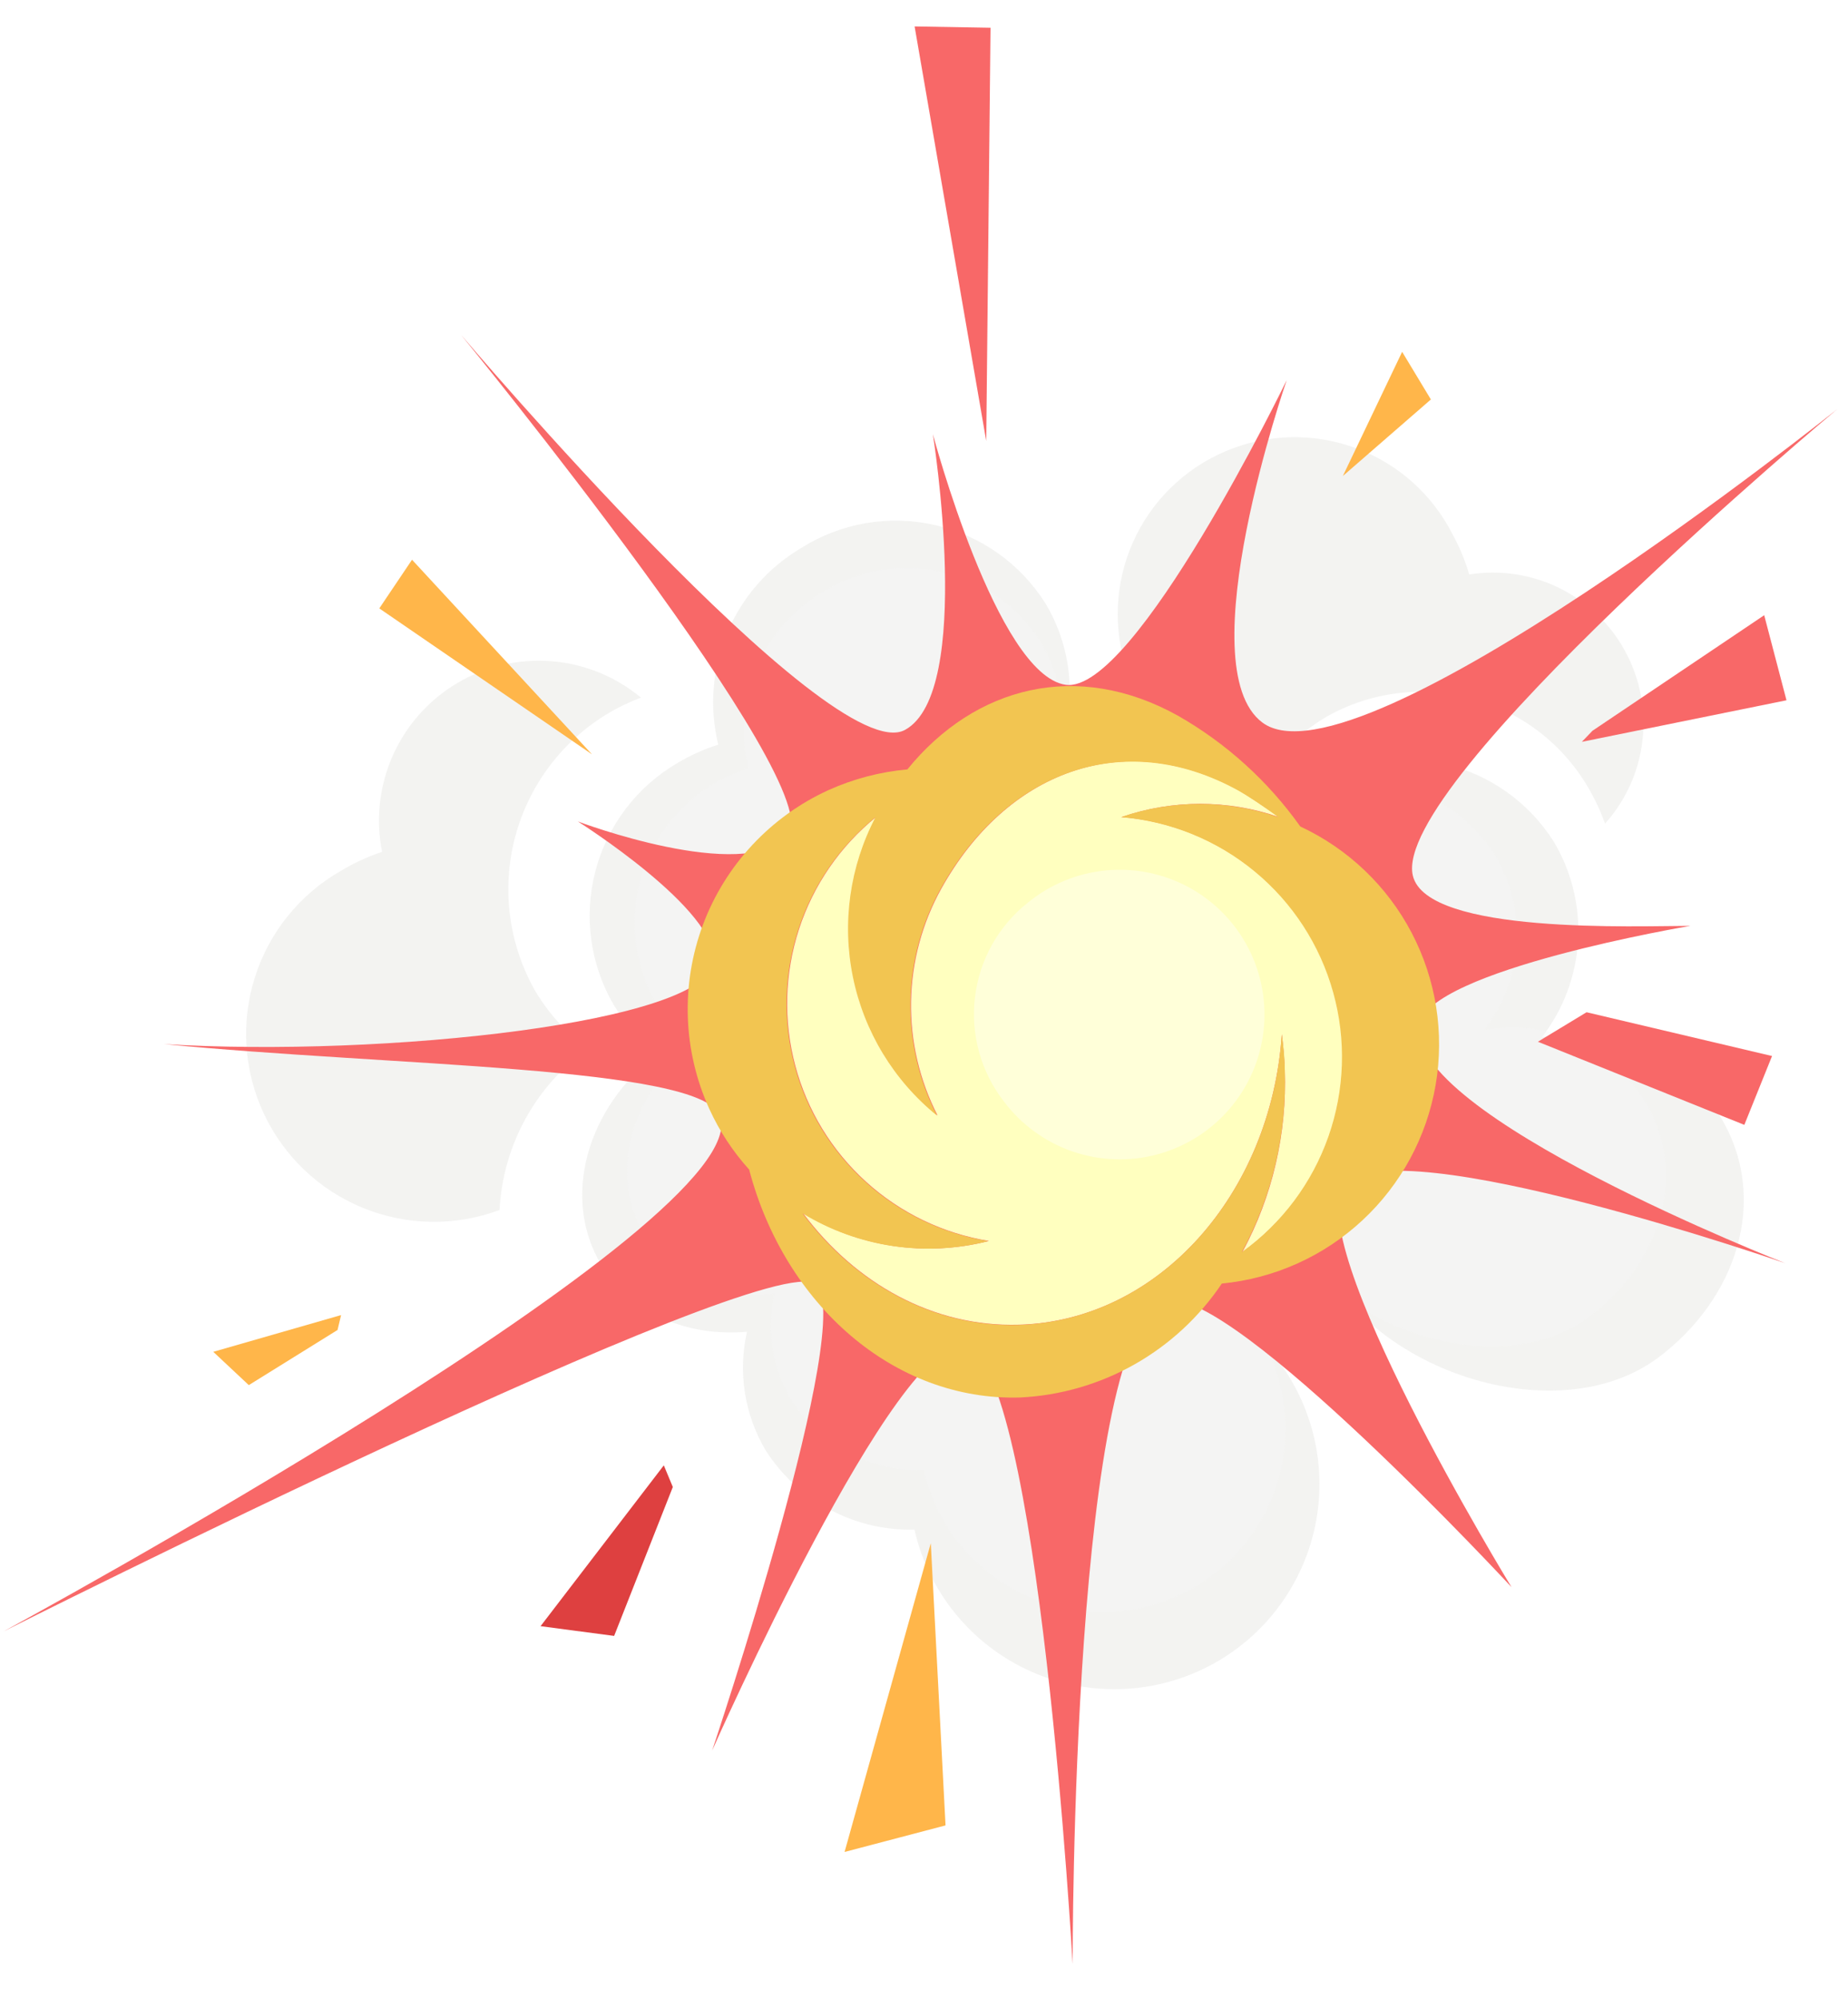 <svg width="49" height="53" viewBox="0 0 49 53" fill="none" xmlns="http://www.w3.org/2000/svg">
<g opacity="0.75">
<g opacity="0.5" filter="url(#filter0_f_107_11547)">
<path d="M40.883 27.499C41.45 26.768 41.783 25.883 41.841 24.96C41.898 24.037 41.676 23.118 41.204 22.323C40.876 21.801 40.448 21.349 39.945 20.993C39.442 20.636 38.873 20.383 38.272 20.246C37.671 20.11 37.048 20.093 36.441 20.197C35.833 20.301 35.252 20.524 34.731 20.853C34.28 21.128 33.876 21.472 33.534 21.873C33.495 21.799 33.46 21.725 33.417 21.651C32.881 20.788 32.077 20.126 31.128 19.765C30.178 19.404 29.137 19.365 28.163 19.653C28.35 19.046 28.407 18.407 28.331 17.776C28.254 17.146 28.045 16.538 27.718 15.994C27.389 15.473 26.961 15.021 26.458 14.665C25.954 14.309 25.386 14.056 24.785 13.919C24.184 13.783 23.561 13.767 22.954 13.871C22.346 13.976 21.765 14.199 21.244 14.528C20.367 15.047 19.679 15.833 19.283 16.772C18.887 17.711 18.803 18.753 19.044 19.743C18.669 19.861 18.309 20.022 17.972 20.224C17.439 20.533 16.972 20.945 16.597 21.435C16.223 21.925 15.949 22.484 15.791 23.081C15.633 23.677 15.594 24.298 15.677 24.909C15.759 25.521 15.962 26.11 16.272 26.642C16.576 27.142 16.974 27.577 17.445 27.925C15.553 29.359 14.873 31.767 15.947 33.542C16.729 34.824 18.223 35.446 19.806 35.309C19.562 36.384 19.741 37.512 20.306 38.46C20.727 39.118 21.311 39.657 22.002 40.024C22.692 40.391 23.465 40.574 24.247 40.555C24.439 41.403 24.833 42.192 25.394 42.856C25.955 43.52 26.667 44.04 27.471 44.373C28.274 44.705 29.146 44.839 30.012 44.765C30.878 44.691 31.714 44.41 32.45 43.946C33.185 43.482 33.798 42.849 34.238 42.099C34.678 41.349 34.932 40.504 34.978 39.636C35.024 38.768 34.861 37.901 34.504 37.109C34.145 36.316 33.603 35.621 32.921 35.082C33.77 34.409 34.369 33.47 34.621 32.416C35.594 36.173 41.091 38.084 43.921 36.028C46.051 34.465 46.935 31.787 45.617 29.609C45.13 28.824 44.419 28.203 43.575 27.827C42.731 27.451 41.793 27.336 40.883 27.499ZM32.506 27.475C32.647 27.342 32.778 27.198 32.897 27.045C32.94 27.119 32.975 27.198 33.018 27.272C33.62 28.261 34.581 28.979 35.7 29.277C35.259 29.378 34.825 29.509 34.402 29.668C34.314 29.448 34.209 29.235 34.09 29.031C33.7 28.388 33.156 27.853 32.506 27.475V27.475Z" fill="#DFDFDB"/>
</g>
<g opacity="0.5" filter="url(#filter1_f_107_11547)">
<path d="M15.584 27.803C15.034 27.402 14.569 26.896 14.216 26.314C13.492 25.069 13.291 23.588 13.658 22.196C14.024 20.804 14.928 19.614 16.17 18.887C16.434 18.734 16.71 18.603 16.995 18.496C16.322 17.936 15.491 17.598 14.617 17.53C13.744 17.461 12.87 17.665 12.118 18.113C11.365 18.562 10.77 19.233 10.414 20.033C10.058 20.834 9.959 21.725 10.131 22.585C9.748 22.711 9.381 22.881 9.036 23.089C7.95 23.709 7.137 24.716 6.759 25.909C6.38 27.101 6.465 28.392 6.996 29.526C7.526 30.659 8.464 31.551 9.622 32.024C10.78 32.497 12.074 32.517 13.246 32.08C13.289 31.237 13.522 30.415 13.927 29.674C14.331 28.934 14.898 28.294 15.584 27.803V27.803Z" fill="#DFDFDB"/>
</g>
<g opacity="0.5" filter="url(#filter2_f_107_11547)">
<path d="M33.832 20.164C34.232 19.663 34.728 19.246 35.29 18.937C36.489 18.302 37.89 18.168 39.188 18.565C40.485 18.962 41.572 19.858 42.209 21.056C42.346 21.306 42.462 21.568 42.557 21.837C43.108 21.224 43.455 20.454 43.55 19.635C43.646 18.816 43.485 17.987 43.09 17.262C42.696 16.538 42.086 15.954 41.346 15.59C40.606 15.227 39.771 15.101 38.956 15.231C38.852 14.867 38.706 14.515 38.523 14.184C37.99 13.118 37.071 12.295 35.954 11.882C34.836 11.469 33.603 11.496 32.506 11.959C31.408 12.422 30.527 13.285 30.042 14.373C29.557 15.461 29.505 16.693 29.895 17.819C30.686 17.888 31.45 18.135 32.132 18.541C32.813 18.948 33.395 19.502 33.832 20.164V20.164Z" fill="#DFDFDB"/>
</g>
<path opacity="0.3" d="M39.355 27.306C39.862 26.653 40.161 25.862 40.213 25.037C40.264 24.211 40.066 23.389 39.644 22.678C39.35 22.211 38.967 21.807 38.517 21.488C38.067 21.169 37.558 20.942 37.02 20.82C36.482 20.698 35.925 20.684 35.381 20.777C34.838 20.87 34.318 21.07 33.851 21.364C33.448 21.609 33.086 21.916 32.78 22.275C32.745 22.209 32.714 22.142 32.675 22.076C32.195 21.307 31.477 20.716 30.63 20.393C29.783 20.071 28.853 20.034 27.984 20.289C28.151 19.747 28.203 19.175 28.136 18.612C28.069 18.048 27.884 17.505 27.593 17.017C26.998 16.075 26.054 15.408 24.968 15.162C23.882 14.915 22.742 15.11 21.799 15.704C21.017 16.171 20.405 16.876 20.053 17.716C19.702 18.556 19.628 19.487 19.845 20.371C19.236 20.559 18.677 20.88 18.207 21.311C17.739 21.743 17.372 22.273 17.134 22.864C16.897 23.456 16.794 24.093 16.835 24.729C16.875 25.364 17.056 25.983 17.367 26.54C17.639 26.988 17.996 27.378 18.418 27.689C16.729 28.971 16.12 31.125 17.077 32.712C17.446 33.274 17.966 33.721 18.577 34.001C19.189 34.281 19.866 34.383 20.533 34.295C20.314 35.256 20.474 36.264 20.979 37.11C21.354 37.699 21.876 38.18 22.492 38.508C23.108 38.836 23.799 38.999 24.497 38.983C24.613 39.491 24.809 39.978 25.079 40.425C25.752 41.519 26.829 42.303 28.078 42.606C29.326 42.908 30.644 42.705 31.742 42.039C32.841 41.374 33.632 40.3 33.942 39.054C34.252 37.807 34.056 36.489 33.398 35.386C33.098 34.891 32.712 34.454 32.256 34.096C33.018 33.495 33.554 32.653 33.777 31.708C34.649 35.069 39.566 36.789 42.095 34.941C44.003 33.549 44.797 31.149 43.616 29.198C43.178 28.491 42.538 27.932 41.778 27.595C41.017 27.257 40.173 27.157 39.355 27.306ZM31.861 27.306C31.99 27.183 32.111 27.052 32.225 26.915C32.26 26.982 32.295 27.048 32.334 27.115C32.871 28 33.73 28.643 34.731 28.909C34.332 29.001 33.94 29.119 33.558 29.265C33.481 29.067 33.387 28.876 33.276 28.694C32.931 28.113 32.444 27.628 31.861 27.287V27.306Z" fill="#F2F2F1"/>
<path d="M44.82 24.547C43.444 24.547 37.846 24.785 37.463 23.221C36.857 20.755 48.717 10.845 48.717 10.845C48.717 10.845 35.989 21.04 33.472 19.156C31.486 17.67 34.117 10.079 34.117 10.079C34.117 10.079 30.075 18.425 28.253 18.155C26.432 17.885 24.735 11.51 24.735 11.51C24.735 11.51 25.83 18.351 23.997 19.351C22.026 20.434 12.226 8.879 12.226 8.879C12.226 8.879 22.069 20.903 20.889 22.17C19.708 23.436 15.322 21.779 15.322 21.779C15.322 21.779 19.044 24.124 18.926 25.492C18.79 27.111 10.162 28.041 4.346 27.681C10.307 28.268 18.555 28.264 19.083 29.57C20.209 32.353 0.096 43.251 0.096 43.251C0.096 43.251 20.302 33.088 21.62 34.042C22.757 34.87 18.883 46.41 18.883 46.41C18.883 46.41 23.813 35.257 25.595 35.687C27.55 36.156 28.441 52.07 28.441 52.07C28.441 52.07 28.41 35.023 30.947 34.479C32.698 34.116 40.078 42.079 40.078 42.079C40.078 42.079 34.395 32.791 35.681 31.399C37.065 29.921 47.334 33.49 47.334 33.49C47.334 33.49 37.244 29.546 37.635 27.169C37.878 25.715 44.82 24.547 44.82 24.547Z" fill="#F53636"/>
<path d="M33.988 27.42C34.027 27.729 34.054 28.045 34.066 28.37C34.128 30.049 33.741 31.714 32.944 33.194C34.004 32.432 34.804 31.363 35.237 30.132C35.67 28.901 35.715 27.567 35.366 26.309C35.016 25.052 34.289 23.932 33.283 23.101C32.277 22.27 31.04 21.767 29.739 21.662C31.09 21.195 32.559 21.195 33.91 21.662C33.492 21.365 33.038 21.06 32.854 20.958C29.778 19.25 26.67 20.481 24.958 23.562C24.449 24.479 24.174 25.507 24.156 26.556C24.139 27.604 24.381 28.641 24.86 29.574C23.717 28.646 22.93 27.351 22.632 25.909C22.335 24.467 22.546 22.966 23.23 21.662C22.275 22.436 21.565 23.47 21.184 24.639C20.804 25.808 20.77 27.062 21.086 28.25C21.402 29.438 22.055 30.509 22.966 31.334C23.877 32.159 25.007 32.703 26.221 32.901C25.392 33.113 24.529 33.158 23.683 33.032C22.837 32.906 22.025 32.611 21.295 32.166C22.683 34.026 24.739 35.187 27.014 35.121C30.728 35.019 33.699 31.65 33.988 27.42Z" fill="#FFFFAA"/>
<path d="M32.397 34.03C33.789 33.896 35.097 33.308 36.122 32.356C37.146 31.405 37.829 30.143 38.066 28.765C38.302 27.387 38.079 25.97 37.43 24.731C36.782 23.493 35.744 22.502 34.477 21.912C33.621 20.707 32.512 19.703 31.228 18.972C28.566 17.494 25.853 18.19 24.059 20.399C23.337 20.464 22.632 20.649 21.971 20.946C20.432 21.647 19.234 22.931 18.64 24.515C18.047 26.099 18.106 27.853 18.805 29.394C19.073 29.983 19.43 30.528 19.864 31.008C20.803 34.581 23.699 37.149 27.049 37.051C28.114 36.999 29.152 36.698 30.081 36.174C31.009 35.649 31.802 34.915 32.397 34.03V34.03ZM21.28 32.169C22.01 32.614 22.822 32.909 23.668 33.035C24.514 33.161 25.377 33.117 26.205 32.904C24.992 32.707 23.861 32.163 22.95 31.337C22.039 30.512 21.386 29.441 21.07 28.253C20.754 27.065 20.788 25.811 21.169 24.642C21.549 23.474 22.26 22.44 23.215 21.665C22.531 22.97 22.32 24.47 22.617 25.913C22.914 27.355 23.701 28.65 24.845 29.577C24.366 28.644 24.124 27.608 24.141 26.559C24.158 25.51 24.433 24.482 24.942 23.565C26.654 20.485 29.762 19.265 32.839 20.962C33.022 21.063 33.476 21.353 33.894 21.665C32.543 21.198 31.074 21.198 29.723 21.665C31.024 21.771 32.261 22.273 33.267 23.104C34.274 23.935 35.001 25.055 35.35 26.313C35.7 27.57 35.655 28.904 35.222 30.136C34.789 31.367 33.988 32.435 32.929 33.197C33.731 31.719 34.123 30.054 34.066 28.373C34.066 28.049 34.027 27.732 33.988 27.424C33.699 31.653 30.728 35.019 26.998 35.128C24.735 35.191 22.667 34.03 21.28 32.169Z" fill="#EEB217"/>
<path d="M27.257 23.929C27.849 23.444 28.573 23.147 29.335 23.076C30.097 23.005 30.863 23.164 31.535 23.532C32.206 23.9 32.752 24.461 33.102 25.141C33.453 25.822 33.591 26.592 33.501 27.352C33.41 28.112 33.094 28.828 32.594 29.407C32.094 29.987 31.431 30.403 30.692 30.604C29.953 30.804 29.172 30.778 28.447 30.531C27.723 30.283 27.089 29.824 26.627 29.214C26.012 28.428 25.733 27.432 25.851 26.441C25.969 25.451 26.474 24.547 27.257 23.929V23.929Z" fill="#FFFFCC"/>
<path d="M15.697 20L10.057 16.13L10.925 14.84L15.697 20Z" fill="#FF9E0D"/>
<path d="M26.15 11.69L24.251 0.701L26.264 0.736L26.15 11.69Z" fill="#F53636"/>
<path d="M24.68 40.914L22.394 49.1L25.071 48.396L24.68 40.914Z" fill="#FF9E0D"/>
<path d="M41.943 19.668L42.224 19.375L46.778 16.311L47.369 18.566L41.943 19.668Z" fill="#F53636"/>
<path d="M40.778 27.619L46.251 29.823L46.986 27.998L42.068 26.837L40.778 27.619Z" fill="#F53636"/>
<path d="M35.606 12.62L37.178 9.328L37.94 10.591L35.606 12.62Z" fill="#FF9E0D"/>
<path d="M17.84 39.424L16.284 43.372L14.333 43.114L17.601 38.85L17.84 39.424Z" fill="#D30000"/>
<path d="M8.95 35.261L6.597 36.723L5.655 35.84L9.044 34.866L8.95 35.261Z" fill="#FF9E0D"/>
</g>
<defs>
<filter id="filter0_f_107_11547" x="14.437" y="12.804" width="32.8" height="32.981" filterUnits="userSpaceOnUse" color-interpolation-filters="sRGB">
<feFlood flood-opacity="0" result="BackgroundImageFix"/>
<feBlend mode="normal" in="SourceGraphic" in2="BackgroundImageFix" result="shape"/>
<feGaussianBlur stdDeviation="0.5" result="effect1_foregroundBlur_107_11547"/>
</filter>
<filter id="filter1_f_107_11547" x="5.526" y="16.517" width="12.47" height="16.877" filterUnits="userSpaceOnUse" color-interpolation-filters="sRGB">
<feFlood flood-opacity="0" result="BackgroundImageFix"/>
<feBlend mode="normal" in="SourceGraphic" in2="BackgroundImageFix" result="shape"/>
<feGaussianBlur stdDeviation="0.5" result="effect1_foregroundBlur_107_11547"/>
</filter>
<filter id="filter2_f_107_11547" x="28.636" y="10.591" width="15.941" height="12.247" filterUnits="userSpaceOnUse" color-interpolation-filters="sRGB">
<feFlood flood-opacity="0" result="BackgroundImageFix"/>
<feBlend mode="normal" in="SourceGraphic" in2="BackgroundImageFix" result="shape"/>
<feGaussianBlur stdDeviation="0.5" result="effect1_foregroundBlur_107_11547"/>
</filter>
</defs>
</svg>
